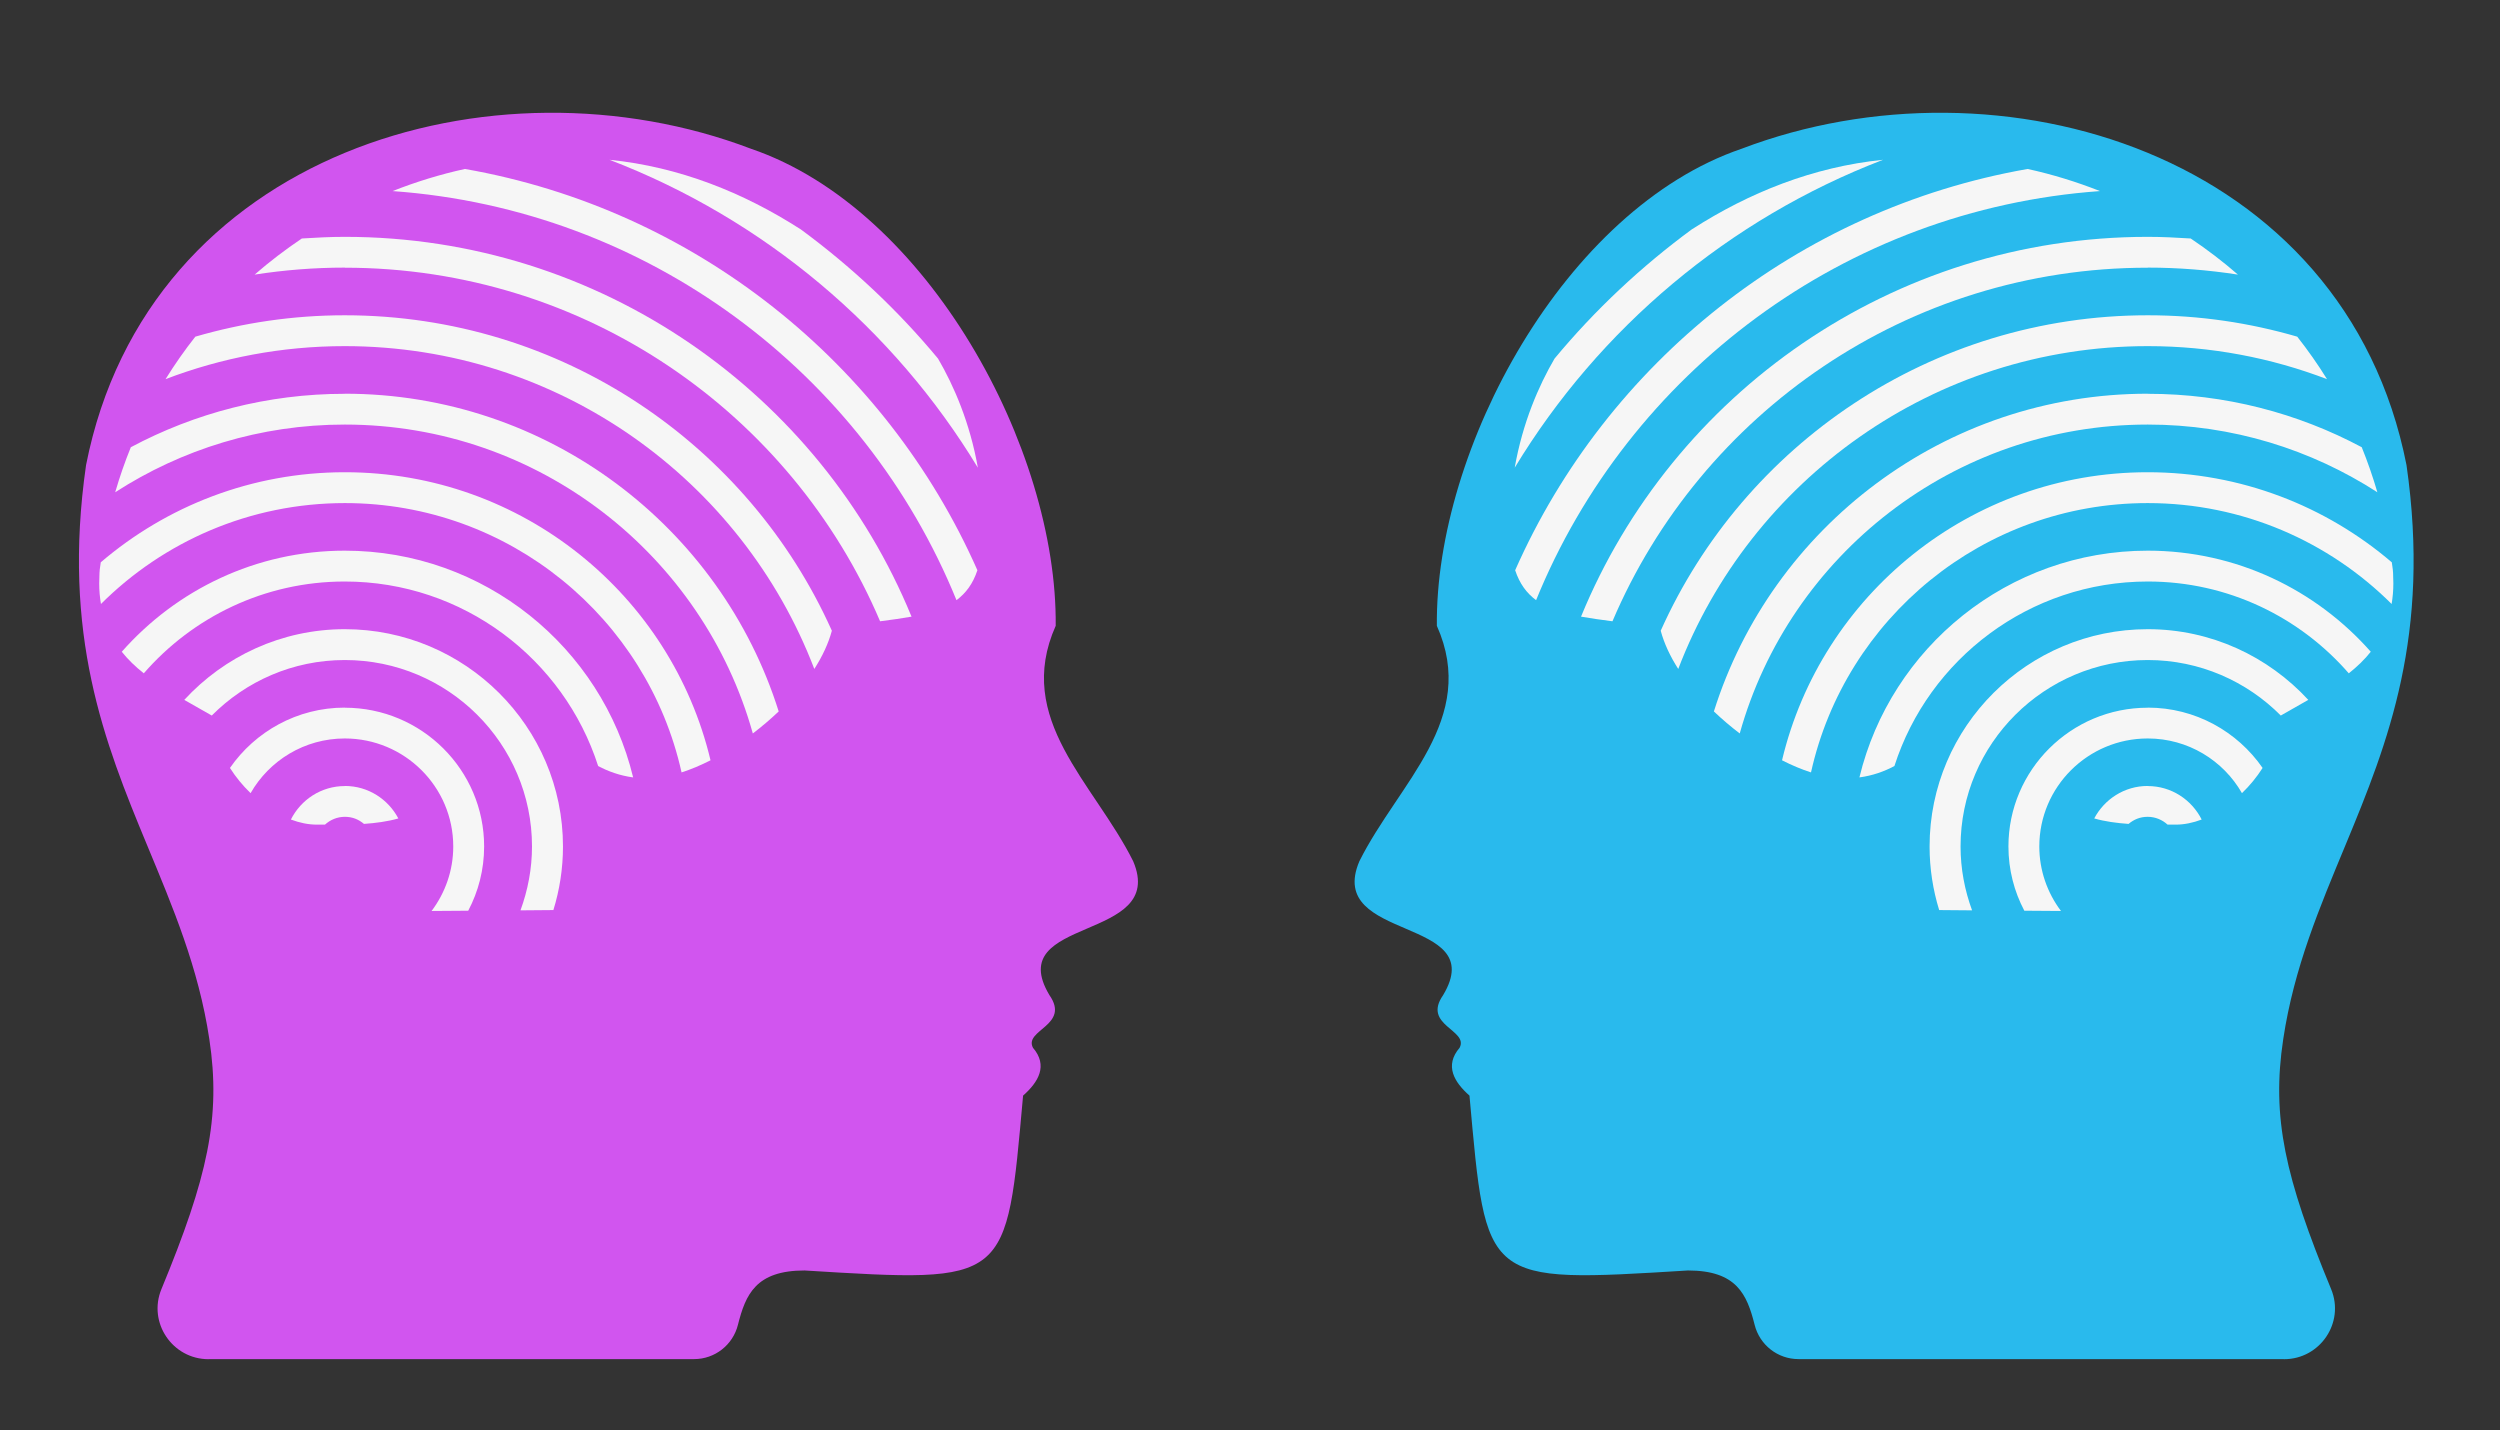 <svg width="215" height="123" viewBox="0 0 215 123" fill="none" xmlns="http://www.w3.org/2000/svg">
<rect x="0" y="0" width="215" height="123" fill="#333333" stroke="none"/>
<g clip-path="url(#clip0_81_6894)">
<path d="M17.946 116.883H59.691C61.483 116.883 63.031 115.662 63.463 113.933C64.123 111.319 65.003 109.261 69.198 109.261C86.854 110.349 86.524 110.411 87.985 94.222C89.313 93.048 90.146 91.639 88.834 90.106C88.032 88.564 92.079 88.188 90.248 85.575C86.17 78.744 100.423 81.052 97.453 74.064C94.082 67.319 87.199 61.873 90.79 53.821C90.947 38.625 79.806 17.982 64.586 12.794C42.444 4.359 12.705 13.068 7.401 39.994C5.303 54.596 8.98 63.837 12.642 72.663C14.858 78.008 17.073 83.204 18.001 89.354C19.022 96.1 17.851 101.256 13.883 110.865C12.697 113.737 14.826 116.891 17.938 116.891L17.946 116.883Z" fill="#D155EF"/>
<path d="M68.829 19.704C63.942 16.566 58.434 14.352 52.415 13.741C65.694 18.835 76.835 28.233 84.096 40.221C83.412 36.348 82.029 33.163 80.67 30.839C77.205 26.66 73.221 22.928 68.837 19.704H68.829Z" fill="#F6F6F6"/>
<path d="M82.257 51.614C83.058 51.019 83.671 50.213 84.056 49.04C76.183 31.23 59.761 17.998 39.985 14.531C37.84 15.001 35.765 15.642 33.762 16.433C55.762 18.006 74.321 32.114 82.257 51.614Z" fill="#F6F6F6"/>
<path d="M29.653 23.022C50.317 23.022 68.09 35.573 75.688 53.43C76.662 53.305 77.566 53.179 78.391 53.031C70.542 33.891 51.653 20.369 29.653 20.369C28.411 20.369 27.177 20.432 25.96 20.51C24.538 21.465 23.186 22.497 21.898 23.616C24.427 23.225 27.012 23.014 29.653 23.014V23.022Z" fill="#F6F6F6"/>
<path d="M29.653 27.114C25.19 27.114 20.884 27.764 16.798 28.953C15.879 30.119 15.023 31.34 14.237 32.607C19.03 30.776 24.223 29.767 29.645 29.767C48.07 29.767 63.832 41.317 70.031 57.53C70.723 56.45 71.241 55.347 71.54 54.244C64.39 38.273 48.306 27.114 29.645 27.114H29.653Z" fill="#F6F6F6"/>
<path d="M29.652 33.867C23.005 33.867 16.735 35.534 11.251 38.461C10.74 39.72 10.292 41.011 9.907 42.334C15.604 38.656 22.377 36.512 29.652 36.512C46.365 36.512 60.469 47.78 64.743 63.078C65.513 62.491 66.259 61.857 66.967 61.184C62.001 45.37 47.151 33.859 29.652 33.859V33.867Z" fill="#F6F6F6"/>
<path d="M29.652 40.612C21.646 40.612 14.315 43.531 8.666 48.359C8.642 48.57 8.603 48.774 8.579 48.977C8.564 49.087 8.556 49.181 8.556 49.29C8.54 49.58 8.532 49.885 8.532 50.175C8.532 50.808 8.587 51.387 8.682 51.943C14.056 46.583 21.473 43.265 29.66 43.265C43.819 43.265 55.676 53.195 58.614 66.427C59.424 66.169 60.257 65.817 61.105 65.386C57.734 51.2 44.927 40.612 29.668 40.612H29.652Z" fill="#F6F6F6"/>
<path d="M29.653 47.357C22.008 47.357 15.164 50.738 10.473 56.051C11.015 56.732 11.652 57.342 12.367 57.906C16.562 53.078 22.746 50.01 29.645 50.01C39.836 50.01 48.494 56.685 51.441 65.879C52.321 66.349 53.334 66.709 54.45 66.857C51.755 55.691 41.674 47.357 29.645 47.357H29.653Z" fill="#F6F6F6"/>
<path d="M29.653 54.11C24.192 54.11 19.281 56.466 15.848 60.19C16.61 60.629 17.403 61.075 18.213 61.536C21.136 58.594 25.182 56.763 29.653 56.763C38.532 56.763 45.752 63.954 45.752 72.796C45.752 74.729 45.391 76.568 44.762 78.29L47.591 78.266C48.125 76.537 48.416 74.698 48.416 72.796C48.416 62.491 40.001 54.11 29.653 54.11Z" fill="#F6F6F6"/>
<path d="M29.653 60.855C25.559 60.855 21.945 62.913 19.776 66.043C20.279 66.834 20.884 67.569 21.552 68.211C23.155 65.402 26.188 63.508 29.653 63.508C34.799 63.508 38.98 67.671 38.98 72.796C38.98 74.878 38.28 76.795 37.117 78.344L40.268 78.321C41.14 76.67 41.635 74.792 41.635 72.796C41.635 66.216 36.261 60.863 29.653 60.863V60.855Z" fill="#F6F6F6"/>
<path d="M29.652 67.601C27.617 67.601 25.873 68.782 25.017 70.48C25.763 70.762 26.517 70.918 27.24 70.918C27.452 70.918 27.696 70.918 27.947 70.918C28.403 70.504 29 70.246 29.66 70.246C30.32 70.246 30.855 70.48 31.302 70.856C32.308 70.785 33.33 70.652 34.257 70.386C33.385 68.735 31.664 67.593 29.66 67.593L29.652 67.601Z" fill="#F6F6F6"/>
</g>
<g clip-path="url(#clip1_81_6894)">
<path d="M196.415 116.883H154.669C152.878 116.883 151.33 115.662 150.898 113.933C150.238 111.319 149.358 109.261 145.162 109.261C127.507 110.349 127.837 110.411 126.375 94.222C125.047 93.048 124.214 91.639 125.527 90.106C126.328 88.564 122.282 88.188 124.112 85.575C128.19 78.744 113.937 81.052 116.907 74.064C120.278 67.319 127.161 61.873 123.57 53.821C123.413 38.625 134.555 17.982 149.774 12.794C171.916 4.359 201.656 13.068 206.959 39.994C209.057 54.596 205.38 63.837 201.718 72.663C199.503 78.008 197.287 83.204 196.36 89.354C195.338 96.1 196.509 101.256 200.477 110.865C201.663 113.737 199.534 116.891 196.423 116.891L196.415 116.883Z" fill="#29BAED"/>
<path d="M145.532 19.704C150.419 16.566 155.927 14.352 161.945 13.741C148.667 18.835 137.525 28.233 130.265 40.221C130.948 36.348 132.331 33.163 133.691 30.839C137.156 26.66 141.139 22.928 145.524 19.704H145.532Z" fill="#F6F6F6"/>
<path d="M132.104 51.614C131.302 51.019 130.689 50.213 130.304 49.04C138.177 31.23 154.599 17.998 174.376 14.531C176.521 15.001 178.595 15.642 180.599 16.433C158.598 18.006 140.04 32.114 132.104 51.614Z" fill="#F6F6F6"/>
<path d="M184.708 23.022C164.043 23.022 146.27 35.573 138.672 53.43C137.698 53.305 136.794 53.179 135.969 53.031C143.819 33.891 162.707 20.369 184.708 20.369C185.949 20.369 187.183 20.432 188.401 20.51C189.823 21.465 191.174 22.497 192.463 23.616C189.933 23.225 187.348 23.014 184.708 23.014V23.022Z" fill="#F6F6F6"/>
<path d="M184.708 27.114C189.171 27.114 193.476 27.764 197.562 28.953C198.481 30.119 199.338 31.34 200.124 32.607C195.331 30.776 190.137 29.767 184.715 29.767C166.29 29.767 150.529 41.317 144.329 57.53C143.638 56.45 143.119 55.347 142.821 54.244C149.971 38.273 166.055 27.114 184.715 27.114H184.708Z" fill="#F6F6F6"/>
<path d="M184.708 33.867C191.355 33.867 197.625 35.534 203.11 38.461C203.62 39.72 204.068 41.011 204.453 42.334C198.757 38.656 191.984 36.512 184.708 36.512C167.995 36.512 153.892 47.78 149.617 63.078C148.847 62.491 148.101 61.857 147.394 61.184C152.36 45.37 167.21 33.859 184.708 33.859V33.867Z" fill="#F6F6F6"/>
<path d="M184.708 40.612C192.714 40.612 200.045 43.531 205.695 48.359C205.718 48.57 205.757 48.774 205.781 48.977C205.797 49.087 205.805 49.181 205.805 49.29C205.82 49.58 205.828 49.885 205.828 50.175C205.828 50.808 205.773 51.387 205.679 51.943C200.304 46.583 192.887 43.265 184.7 43.265C170.541 43.265 158.685 53.195 155.746 66.427C154.937 66.169 154.104 65.817 153.255 65.386C156.626 51.2 169.433 40.612 184.692 40.612H184.708Z" fill="#F6F6F6"/>
<path d="M184.708 47.357C192.353 47.357 199.196 50.738 203.887 56.051C203.345 56.732 202.709 57.342 201.994 57.906C197.798 53.078 191.614 50.01 184.716 50.01C174.525 50.01 165.866 56.685 162.92 65.879C162.04 66.349 161.026 66.709 159.91 66.857C162.605 55.691 172.686 47.357 184.716 47.357H184.708Z" fill="#F6F6F6"/>
<path d="M184.708 54.11C190.168 54.11 195.079 56.466 198.513 60.19C197.751 60.629 196.957 61.075 196.148 61.536C193.225 58.594 189.178 56.763 184.708 56.763C175.829 56.763 168.608 63.954 168.608 72.796C168.608 74.729 168.969 76.568 169.598 78.29L166.769 78.266C166.235 76.537 165.944 74.698 165.944 72.796C165.944 62.491 174.36 54.11 184.708 54.11Z" fill="#F6F6F6"/>
<path d="M184.707 60.855C188.801 60.855 192.415 62.913 194.584 66.043C194.081 66.834 193.476 67.569 192.808 68.211C191.205 65.402 188.172 63.508 184.707 63.508C179.561 63.508 175.381 67.671 175.381 72.796C175.381 74.878 176.08 76.795 177.243 78.344L174.092 78.321C173.22 76.67 172.725 74.792 172.725 72.796C172.725 66.216 178.099 60.863 184.707 60.863V60.855Z" fill="#F6F6F6"/>
<path d="M184.708 67.601C186.743 67.601 188.487 68.782 189.344 70.48C188.597 70.762 187.843 70.918 187.12 70.918C186.908 70.918 186.664 70.918 186.413 70.918C185.957 70.504 185.36 70.246 184.7 70.246C184.04 70.246 183.506 70.48 183.058 70.856C182.052 70.785 181.031 70.652 180.104 70.386C180.976 68.735 182.697 67.593 184.7 67.593L184.708 67.601Z" fill="#F6F6F6"/>
</g>
<defs>
<clipPath id="clip0_81_6894">
<rect width="107" height="122" fill="white" transform="translate(0.18 0.955)"/>
</clipPath>
<clipPath id="clip1_81_6894">
<rect width="107" height="122" fill="white" transform="matrix(-1 0 0 1 214.18 0.955)"/>
</clipPath>
</defs>
</svg>
